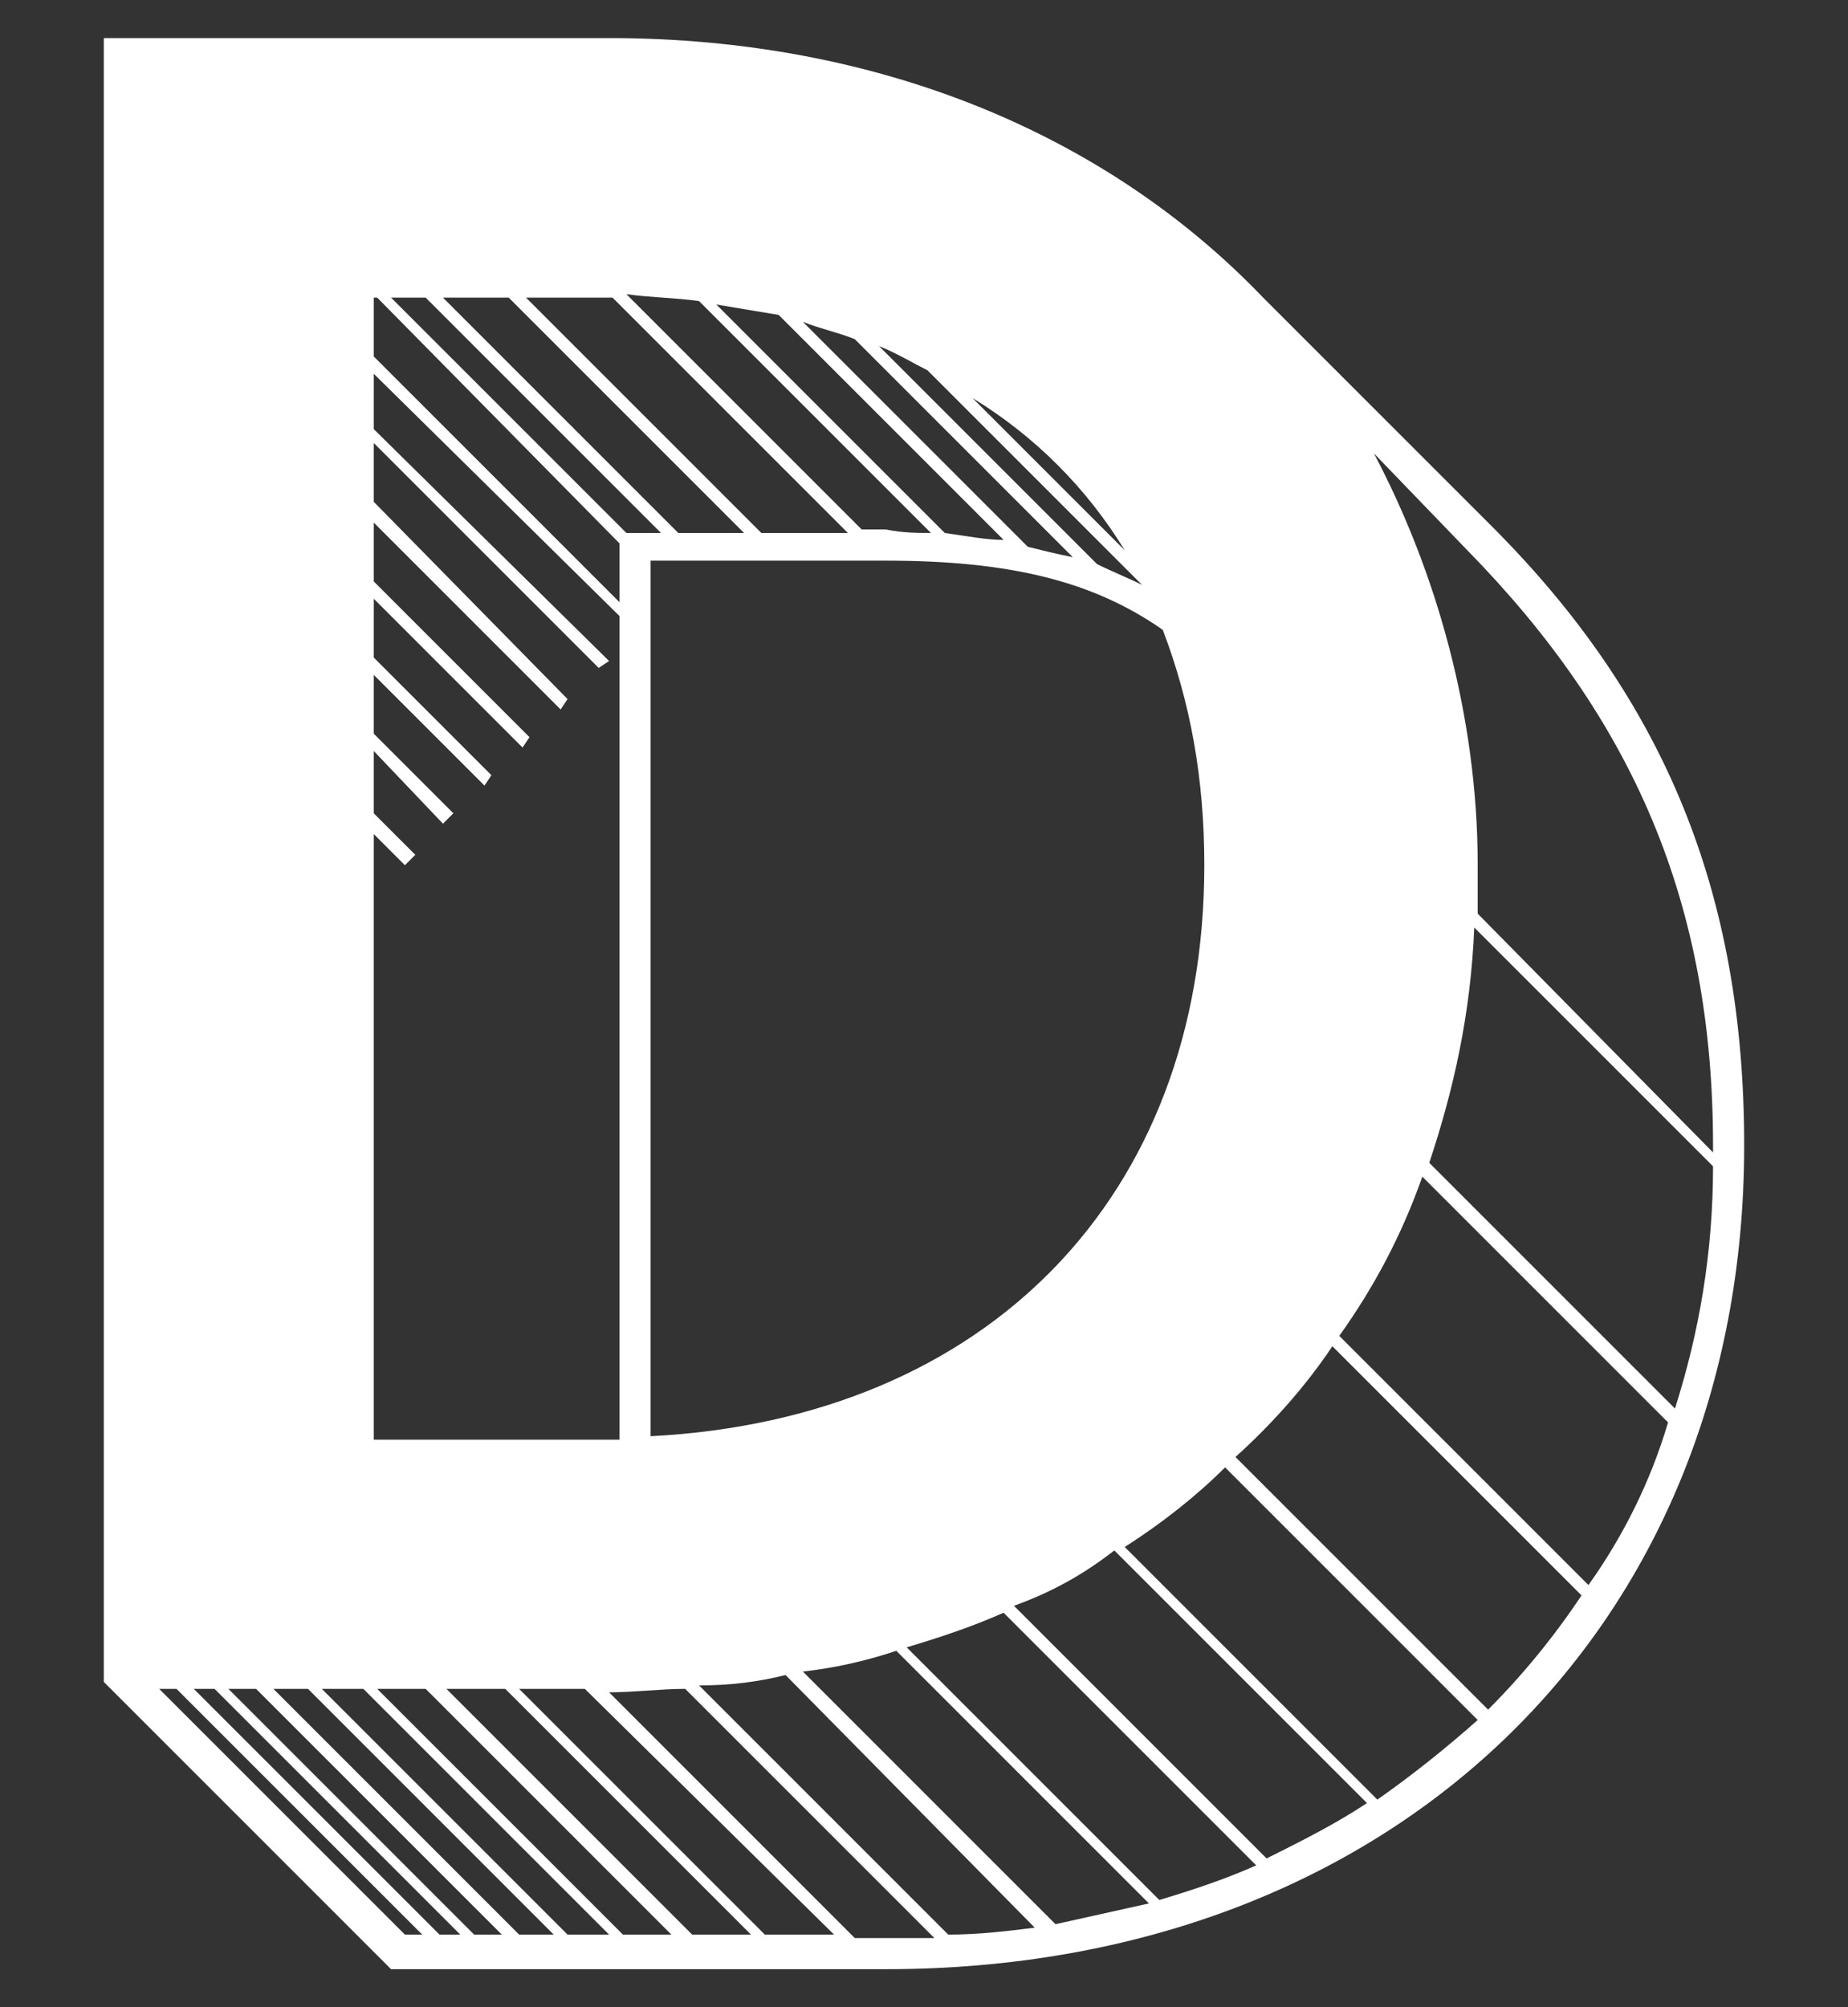 <?xml version="1.0" encoding="utf-8"?>
<!-- Generator: Adobe Illustrator 24.2.3, SVG Export Plug-In . SVG Version: 6.00 Build 0)  -->
<svg version="1.1" id="Layer_1" xmlns="http://www.w3.org/2000/svg" xmlns:xlink="http://www.w3.org/1999/xlink" x="0px" y="0px"
	 viewBox="0 0 53.4 58" style="enable-background:new 0 0 53.4 58;" xml:space="preserve">
<rect x="0" y="0" width="53.4" height="58" fill="#333333" stroke="none"/>
<style type="text/css">
	.st0{fill-rule:evenodd;clip-rule:evenodd;fill:#FFFFFF;}
</style>
<desc>Created with Sketch.</desc>
<g id="Purple-else">
	<g id="Desktop" transform="translate(-307, -44)">
		<path id="DeFi-Pulse" class="st0" d="M350.1,59.2c5,5,7.3,10.6,7.3,17.9c0,14-10.2,23.8-24.8,23.8h-14.3l-8.3-8.3V45.1h14.6
			c7.8,0,14.4,2.8,18.9,7.5L350.1,59.2z M317.9,52.6h-0.1v1.7l7.1,7.1v-1.7L317.9,52.6z M326.1,59.4l-6.8-6.8h-1l6.8,6.8H326.1z
			 M328.5,59.4l-6.8-6.8h-1.9l6.8,6.8H328.5z M324.7,52.6h-2.5l6.8,6.8h2.5L324.7,52.6z M333.9,59.4l-6.7-6.7
			c-0.7-0.1-1.4-0.1-2.1-0.2l6.8,6.8h0.7C333.1,59.4,333.5,59.4,333.9,59.4z M336,59.6l-6.5-6.5c-0.6-0.1-1.2-0.2-1.8-0.3l6.6,6.6
			C335,59.5,335.5,59.6,336,59.6z M338,60.1l-6.3-6.3c-0.5-0.2-1-0.3-1.5-0.5l6.5,6.5C337.1,59.9,337.5,60,338,60.1z M338.7,60.3
			c0.4,0.2,0.9,0.4,1.3,0.6l-6.2-6.2c-0.4-0.2-0.9-0.5-1.4-0.7L338.7,60.3z M317.8,67.5l1.2,1.2l-0.3,0.3l-0.9-0.9v17.5h7.1V61.8
			l-7.1-7v1.6l6.8,6.7l-0.3,0.2l-6.5-6.5v1.7l5.6,5.7l-0.2,0.3l-5.4-5.4v1.7l4.5,4.5l-0.2,0.3l-4.3-4.3V63l3.4,3.4l-0.2,0.3
			l-3.2-3.2v1.7l2.3,2.3l-0.3,0.3l-2-2.1V67.5z M339.5,59.9c-1.1-1.8-2.6-3.3-4.4-4.4L339.5,59.9z M349.4,59.9l-2.7-2.8
			c1.8,3.4,3,7.6,3,11.9c0,0.5,0,0.9,0,1.4l6.8,6.9v-0.2C356.5,70.1,354.2,64.8,349.4,59.9z M325.8,85.5c9.7-0.5,16-6.9,16-16.5
			c0-2.5-0.4-4.7-1.2-6.8c-2-1.4-4.4-2-8-2h-6.8V85.5z M348.3,77.6l7.1,7.1c0.7-2.2,1.1-4.5,1.1-7l-6.9-6.9
			C349.5,73.3,349,75.5,348.3,77.6z M355.2,85.1l-7.1-7.1c-0.6,1.7-1.4,3.2-2.4,4.6l7.2,7.2C353.9,88.4,354.7,86.8,355.2,85.1z
			 M350,93.4c1-1,1.9-2.1,2.7-3.3l-7.2-7.2c-0.8,1.2-1.8,2.3-2.8,3.2L350,93.4z M339.5,88.7l7.3,7.3c1-0.7,2-1.5,2.9-2.3l-7.3-7.3
			C341.6,87.2,340.6,88,339.5,88.7z M336.3,90.4l7.3,7.3c1-0.5,2-1,2.9-1.6l-7.3-7.3C338.3,89.5,337.4,90,336.3,90.4z M333.2,91.6
			l7.3,7.3c1-0.3,1.9-0.6,2.8-1l-7.3-7.3C335.1,91,334.2,91.3,333.2,91.6z M330.2,92.3l7.3,7.3c0.9-0.2,1.8-0.4,2.7-0.6l-7.3-7.3
			C332,92,331.1,92.2,330.2,92.3z M329.7,92.4c-0.8,0.2-1.6,0.3-2.5,0.3l7.2,7.2c0.9,0,1.7-0.1,2.5-0.2L329.7,92.4z M331.7,100h1
			c0.5,0,0.9,0,1.3,0l-7.2-7.2c-0.7,0-1.5,0.1-2.2,0.1h0L331.7,100z M311.6,92.8l7.1,7.1h0.5l-7.1-7.1H311.6z M312.6,92.8l7.1,7.1
			h0.6l-7.1-7.1H312.6z M313.6,92.8l7.1,7.1h0.8l-7.1-7.1H313.6z M314.9,92.8l7.1,7.1h1l-7.1-7.1H314.9z M316.3,92.8l7.1,7.1h1.2
			l-7.1-7.1H316.3z M317.9,92.8l7.1,7.1h1.4l-7.1-7.1H317.9z M319.9,92.8l7.1,7.1h1.7l-7.1-7.1H319.9z M322,92.8l7.1,7.1h2l-7.2-7.1
			H322z"/>
	</g>
</g>
</svg>
